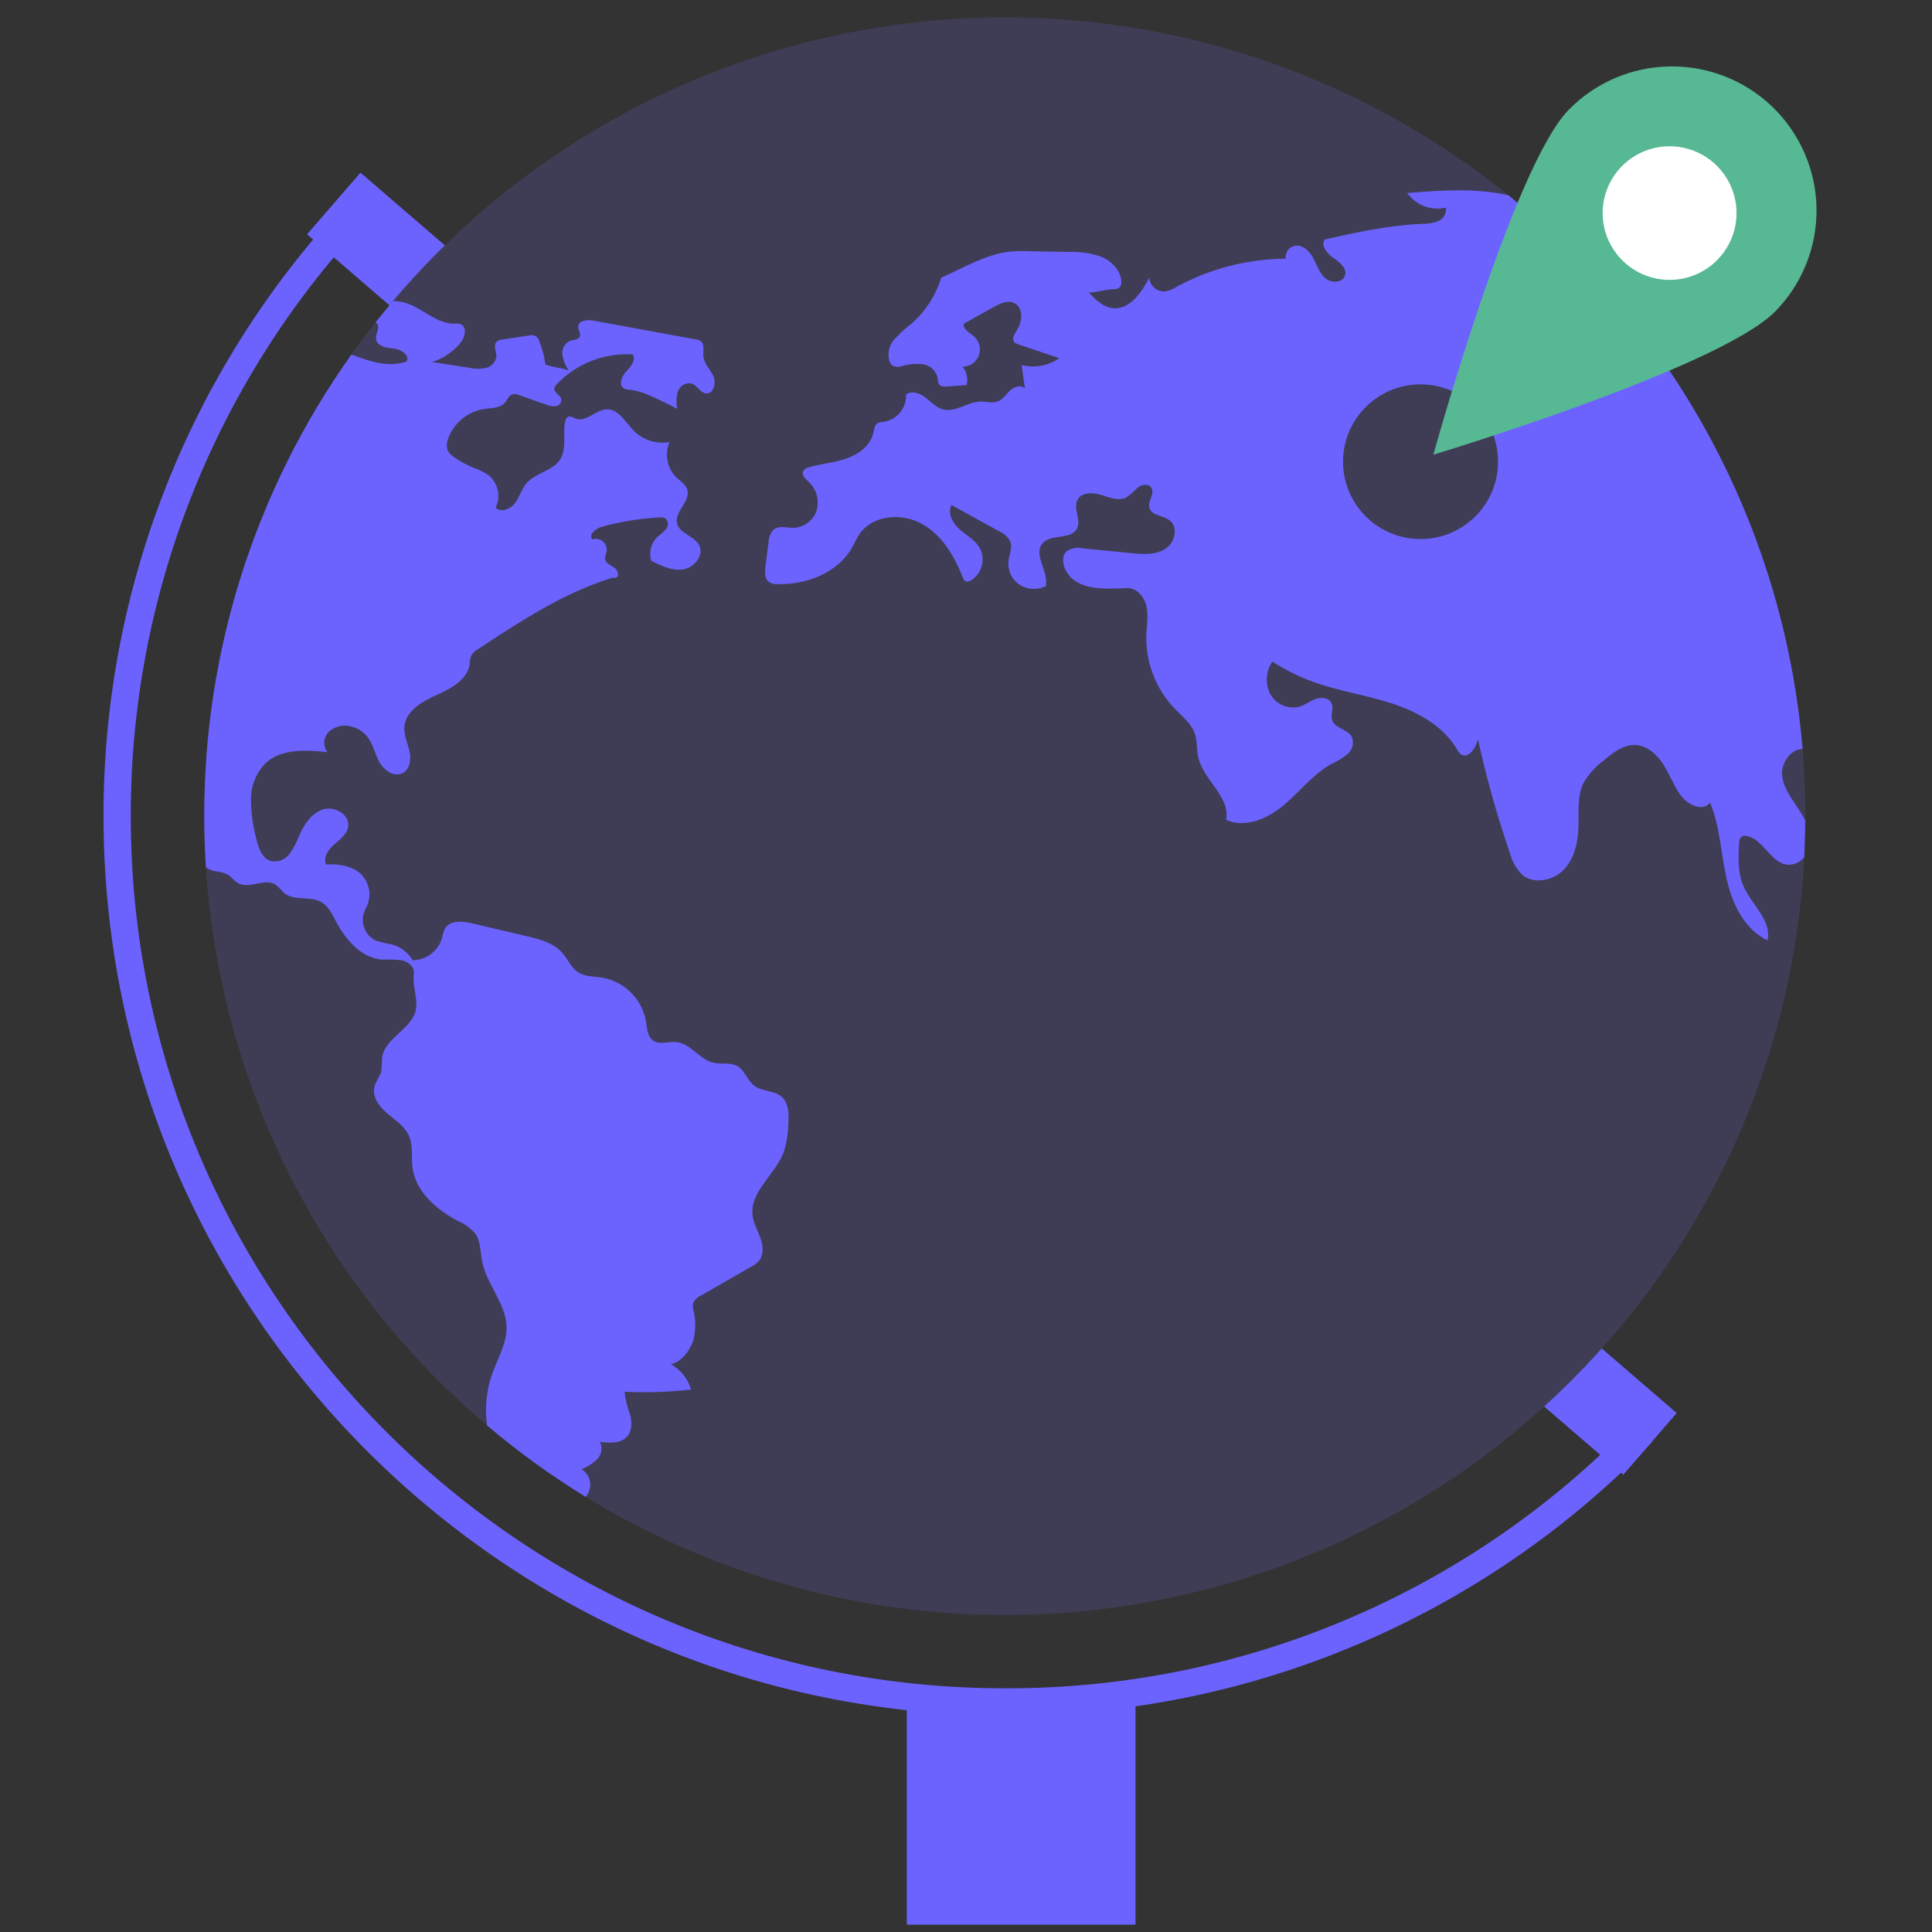<?xml version="1.0" encoding="UTF-8" standalone="no"?>
<!DOCTYPE svg PUBLIC "-//W3C//DTD SVG 1.1//EN" "http://www.w3.org/Graphics/SVG/1.1/DTD/svg11.dtd">
<svg width="100%" height="100%" viewBox="0 0 600 600" version="1.1" xmlns="http://www.w3.org/2000/svg" xmlns:xlink="http://www.w3.org/1999/xlink" xml:space="preserve" xmlns:serif="http://www.serif.com/" style="fill-rule:evenodd;clip-rule:evenodd;stroke-linejoin:round;stroke-miterlimit:2;">
    <rect x="0" y="0" width="600" height="600" fill="#333333" stroke="none"/>
    <g transform="matrix(5.713,0,0,5.713,190.216,136.216)">
        <g id="earth_draw" transform="matrix(1,0,0,1,-110,-81)">
            <path d="M96.301,66.542L93.397,69.894L103.179,78.327L106.082,74.975L96.301,66.542Z" style="fill:rgb(108,99,255);fill-rule:nonzero;"/>
            <path d="M159.179,126.496L156.275,129.848L164.946,137.323L167.849,133.971L159.179,126.496Z" style="fill:rgb(108,99,255);fill-rule:nonzero;"/>
            <path d="M174.844,101.525L174.844,101.785C174.838,102.438 174.82,103.088 174.788,103.735C174.224,114.805 169.437,125.241 161.409,132.904C153.382,140.567 142.721,144.876 131.611,144.948C120.502,145.021 109.785,140.851 101.658,133.294C93.53,125.737 88.607,115.364 87.897,104.302C87.838,103.383 87.809,102.458 87.809,101.525C87.793,92.532 90.59,83.759 95.811,76.427C96.228,75.837 96.662,75.257 97.113,74.688C97.424,74.292 97.744,73.905 98.067,73.521C105.413,64.837 115.877,59.373 127.215,58.299C138.553,57.226 149.861,60.629 158.713,67.779C159.237,68.201 159.752,68.638 160.256,69.084C160.658,69.442 161.054,69.807 161.443,70.18C169.1,77.488 173.813,87.339 174.693,97.875C174.794,99.08 174.844,100.297 174.844,101.525Z" style="fill:rgb(63,61,86);fill-rule:nonzero;"/>
            <path d="M131.327,150.41C104.311,150.41 82.332,128.48 82.332,101.525C82.316,89.192 86.988,77.313 95.405,68.281L96.49,69.286C88.327,78.044 83.797,89.565 83.812,101.525C83.812,127.666 105.127,148.933 131.327,148.933C137.693,148.954 143.997,147.689 149.859,145.213C155.722,142.738 161.021,139.103 165.437,134.528L166.5,135.556C161.946,140.274 156.482,144.022 150.437,146.574C144.392,149.127 137.891,150.432 131.327,150.41Z" style="fill:rgb(108,99,255);fill-rule:nonzero;"/>
            <rect x="125.998" y="149.376" width="12.434" height="12.406" style="fill:rgb(108,99,255);fill-rule:nonzero;"/>
            <path d="M97.113,74.688C97.135,74.697 97.155,74.709 97.173,74.723C97.406,74.915 97.113,75.284 97.149,75.589C97.19,75.979 97.711,76.064 98.105,76.103C98.499,76.144 98.996,76.46 98.81,76.809C97.821,77.148 96.82,76.814 95.811,76.428C90.59,83.759 87.793,92.533 87.809,101.526C87.809,102.459 87.838,103.384 87.897,104.302C87.98,104.362 88.071,104.411 88.167,104.447C88.463,104.559 88.806,104.538 89.079,104.698C89.295,104.825 89.44,105.049 89.656,105.168C90.275,105.504 91.133,104.857 91.711,105.259C91.86,105.395 92.001,105.539 92.134,105.69C92.667,106.151 93.543,105.841 94.159,106.187C94.556,106.408 94.76,106.851 94.973,107.253C95.503,108.257 96.361,109.244 97.495,109.323C97.853,109.307 98.211,109.319 98.567,109.359C98.916,109.439 99.26,109.743 99.203,110.094C99.106,110.7 99.405,111.362 99.325,111.967C99.18,113.075 97.608,113.559 97.474,114.667C97.474,114.911 97.46,115.154 97.433,115.396C97.362,115.686 97.143,115.922 97.066,116.212C96.918,116.758 97.312,117.305 97.741,117.671C98.173,118.04 98.688,118.359 98.925,118.873C99.174,119.419 99.052,120.054 99.132,120.648C99.31,121.945 100.432,122.905 101.586,123.525C101.956,123.679 102.285,123.918 102.546,124.222C102.842,124.651 102.812,125.215 102.913,125.726C103.155,126.975 104.209,128.006 104.239,129.279C104.26,130.186 103.756,131.007 103.454,131.861C103.144,132.756 103.051,133.711 103.185,134.649C104.873,136.077 106.667,137.376 108.552,138.533C108.655,138.382 108.73,138.214 108.774,138.037C108.81,137.841 108.785,137.639 108.703,137.458C108.621,137.276 108.486,137.124 108.315,137.021C108.634,136.901 108.923,136.716 109.165,136.477C109.284,136.355 109.362,136.2 109.39,136.032C109.418,135.864 109.393,135.692 109.319,135.538C109.84,135.603 110.459,135.636 110.802,135.237C111.077,134.918 111.06,134.439 110.95,134.035C110.8,133.641 110.7,133.23 110.654,132.812C111.861,132.87 113.071,132.83 114.272,132.691C114.098,132.106 113.703,131.613 113.17,131.314C113.715,131.223 114.21,130.573 114.381,130.05C114.53,129.517 114.538,128.954 114.405,128.417C114.364,128.278 114.358,128.132 114.387,127.991C114.475,127.804 114.629,127.656 114.819,127.575C115.719,127.058 116.619,126.542 117.519,126.027C117.68,125.946 117.826,125.839 117.951,125.711C118.233,125.377 118.191,124.878 118.046,124.467C117.901,124.057 117.67,123.67 117.614,123.239C117.448,121.948 118.834,121.02 119.301,119.803C119.46,119.318 119.546,118.811 119.556,118.3C119.594,117.751 119.597,117.115 119.177,116.764C118.772,116.424 118.141,116.501 117.718,116.185C117.33,115.896 117.197,115.337 116.773,115.104C116.388,114.891 115.909,115.027 115.48,114.927C114.728,114.752 114.254,113.887 113.484,113.807C113.052,113.76 112.561,113.973 112.205,113.722C111.892,113.497 111.88,113.051 111.82,112.673C111.715,112.084 111.432,111.541 111.009,111.118C110.585,110.694 110.042,110.41 109.452,110.304C109.005,110.233 108.52,110.26 108.138,110.015C107.753,109.767 107.578,109.303 107.273,108.957C106.788,108.405 106.018,108.207 105.299,108.039C104.322,107.811 103.346,107.583 102.371,107.353C101.853,107.229 101.184,107.164 100.903,107.619C100.819,107.792 100.762,107.976 100.731,108.166C100.625,108.506 100.414,108.805 100.128,109.02C99.842,109.234 99.496,109.353 99.138,109.359C98.893,108.942 98.497,108.635 98.031,108.502C97.727,108.451 97.426,108.38 97.131,108.29C96.977,108.214 96.84,108.108 96.728,107.979C96.617,107.849 96.533,107.697 96.482,107.534C96.431,107.37 96.414,107.198 96.432,107.028C96.45,106.858 96.502,106.693 96.586,106.544C96.754,106.244 96.819,105.898 96.77,105.558C96.721,105.218 96.562,104.903 96.317,104.662C95.82,104.216 95.1,104.107 94.431,104.151C94.257,103.77 94.55,103.342 94.863,103.064C95.18,102.79 95.562,102.518 95.63,102.104C95.74,101.455 94.908,100.961 94.277,101.153C93.647,101.348 93.244,101.96 92.978,102.562C92.848,102.918 92.672,103.255 92.454,103.564C92.342,103.717 92.189,103.836 92.014,103.907C91.838,103.979 91.646,104.001 91.459,103.971C90.938,103.838 90.74,103.221 90.624,102.701C90.439,102.006 90.346,101.29 90.346,100.571C90.35,99.846 90.639,99.15 91.151,98.634C92.013,97.842 93.339,97.919 94.502,98.046C94.378,97.88 94.318,97.675 94.334,97.468C94.351,97.261 94.442,97.068 94.591,96.924C94.747,96.786 94.934,96.688 95.136,96.638C95.338,96.589 95.55,96.59 95.751,96.64C96.102,96.713 96.418,96.901 96.649,97.175C96.98,97.576 97.075,98.123 97.324,98.578C97.575,99.036 98.138,99.425 98.596,99.18C98.996,98.968 99.058,98.418 98.961,97.978C98.86,97.541 98.65,97.113 98.685,96.664C98.753,95.81 99.644,95.293 100.429,94.942C101.213,94.59 102.11,94.115 102.235,93.264C102.241,93.098 102.272,92.935 102.329,92.78C102.416,92.641 102.538,92.527 102.682,92.449C104.97,90.939 107.3,89.409 109.917,88.585C110.053,88.541 110.068,88.588 110.207,88.556C110.403,88.443 110.272,88.133 110.086,88.009C109.899,87.885 109.651,87.788 109.603,87.569C109.571,87.409 109.665,87.25 109.689,87.088C109.695,86.99 109.677,86.891 109.637,86.802C109.596,86.712 109.534,86.634 109.456,86.574C109.378,86.514 109.286,86.474 109.189,86.457C109.092,86.441 108.992,86.448 108.899,86.479C108.688,86.202 109.103,85.879 109.44,85.785C110.451,85.509 111.488,85.341 112.534,85.283C112.655,85.263 112.779,85.284 112.886,85.342C112.963,85.416 113.009,85.517 113.014,85.623C113.019,85.73 112.983,85.834 112.913,85.915C112.77,86.073 112.613,86.216 112.442,86.343C112.272,86.508 112.151,86.716 112.092,86.945C112.032,87.173 112.037,87.414 112.105,87.64C112.652,87.918 113.244,88.204 113.851,88.107C114.455,88.009 114.991,87.33 114.707,86.789C114.443,86.284 113.647,86.169 113.511,85.617C113.351,84.97 114.269,84.394 114.062,83.762C113.973,83.484 113.694,83.319 113.481,83.121C113.23,82.874 113.06,82.558 112.992,82.214C112.924,81.869 112.961,81.512 113.099,81.189C112.753,81.249 112.397,81.226 112.061,81.121C111.725,81.016 111.419,80.833 111.169,80.586C110.707,80.123 110.34,79.387 109.683,79.411C109.082,79.429 108.564,80.129 108.002,79.916C107.862,79.863 107.717,79.756 107.584,79.818C107.54,79.847 107.503,79.884 107.476,79.929C107.449,79.973 107.432,80.024 107.427,80.075C107.285,80.758 107.531,81.534 107.158,82.125C106.752,82.766 105.814,82.855 105.322,83.434C105.056,83.747 104.952,84.169 104.707,84.5C104.461,84.831 103.943,85.044 103.647,84.754C103.792,84.458 103.832,84.121 103.759,83.799C103.687,83.477 103.508,83.189 103.25,82.982C102.978,82.803 102.683,82.66 102.374,82.557C102.029,82.411 101.7,82.229 101.394,82.013C101.241,81.92 101.118,81.787 101.036,81.629C100.971,81.43 100.98,81.214 101.059,81.021C101.209,80.594 101.473,80.216 101.822,79.928C102.171,79.64 102.592,79.452 103.04,79.384C103.431,79.331 103.887,79.349 104.147,79.05C104.283,78.894 104.354,78.655 104.556,78.593C104.683,78.566 104.815,78.582 104.932,78.637C105.42,78.808 105.906,78.98 106.394,79.151C106.557,79.225 106.737,79.255 106.915,79.237C107.003,79.225 107.084,79.181 107.141,79.112C107.197,79.044 107.226,78.956 107.22,78.867C107.173,78.625 106.8,78.51 106.835,78.265C106.852,78.185 106.895,78.112 106.957,78.058C107.485,77.498 108.13,77.061 108.847,76.778C109.564,76.496 110.335,76.375 111.104,76.425C111.288,76.729 110.998,77.086 110.752,77.343C110.509,77.603 110.314,78.064 110.61,78.262C110.729,78.324 110.863,78.355 110.998,78.35C111.358,78.399 111.707,78.504 112.034,78.664C112.54,78.882 113.037,79.124 113.523,79.384C113.451,79.068 113.464,78.738 113.558,78.427C113.612,78.275 113.72,78.148 113.863,78.071C114.005,77.994 114.171,77.972 114.328,78.011C114.618,78.123 114.766,78.507 115.077,78.542C115.488,78.59 115.651,77.981 115.48,77.603C115.308,77.225 114.964,76.912 114.938,76.495C114.917,76.218 115.024,75.872 114.802,75.704C114.723,75.652 114.632,75.619 114.538,75.609C112.679,75.27 110.819,74.929 108.958,74.587C108.626,74.525 108.15,74.573 108.135,74.906C108.126,75.095 108.295,75.281 108.221,75.453C108.141,75.636 107.88,75.621 107.691,75.686C107.548,75.751 107.431,75.86 107.356,75.996C107.281,76.133 107.253,76.291 107.276,76.445C107.327,76.752 107.446,77.044 107.626,77.299C107.262,77.148 106.714,77.122 106.35,76.968C106.297,76.547 106.189,76.135 106.03,75.742C106.021,75.68 105.998,75.62 105.963,75.567C105.929,75.514 105.883,75.47 105.829,75.436C105.775,75.403 105.714,75.382 105.651,75.375C105.588,75.367 105.525,75.374 105.465,75.394C104.985,75.468 104.505,75.538 104.026,75.612C103.905,75.618 103.79,75.663 103.697,75.739C103.511,75.937 103.694,76.253 103.688,76.525C103.671,76.677 103.607,76.82 103.504,76.934C103.402,77.047 103.266,77.126 103.117,77.16C102.816,77.221 102.505,77.217 102.205,77.148C101.533,77.045 100.864,76.941 100.192,76.838C100.785,76.65 101.313,76.297 101.714,75.822C101.98,75.509 102.122,74.924 101.737,74.776C101.624,74.745 101.505,74.736 101.388,74.75C100.476,74.756 99.757,73.997 98.904,73.675C98.636,73.575 98.353,73.523 98.067,73.521L97.113,74.688Z" style="fill:rgb(108,99,255);fill-rule:nonzero;"/>
            <path d="M174.788,103.734C174.684,103.874 174.547,103.986 174.389,104.061C174.231,104.136 174.057,104.171 173.882,104.163C172.956,104.083 172.565,102.751 171.647,102.6C171.566,102.579 171.48,102.588 171.405,102.624C171.268,102.698 171.245,102.881 171.236,103.034C171.197,103.796 171.165,104.588 171.464,105.291C171.899,106.319 173.027,107.182 172.79,108.271C171.517,107.684 170.854,106.257 170.555,104.889C170.253,103.522 170.206,102.086 169.667,100.793C169.255,101.315 168.397,100.884 168.024,100.335C167.669,99.815 167.449,99.212 167.106,98.684C166.763,98.158 166.236,97.685 165.608,97.656C164.948,97.626 164.374,98.078 163.87,98.506C163.433,98.829 163.065,99.237 162.79,99.706C162.438,100.414 162.529,101.247 162.512,102.036C162.494,102.887 162.313,103.788 161.73,104.414C161.147,105.037 160.072,105.256 159.43,104.691C159.119,104.368 158.898,103.97 158.787,103.537C158.089,101.506 157.508,99.437 157.047,97.34C156.94,97.818 156.517,98.435 156.114,98.155C156.024,98.078 155.951,97.984 155.901,97.877C155.149,96.61 153.761,95.848 152.354,95.39C150.951,94.935 149.474,94.723 148.086,94.22C147.307,93.938 146.563,93.569 145.868,93.119C145.692,93.378 145.589,93.68 145.57,93.993C145.551,94.306 145.617,94.618 145.762,94.897C145.918,95.169 146.16,95.383 146.45,95.504C146.74,95.625 147.062,95.648 147.366,95.567C147.674,95.467 147.935,95.254 148.239,95.148C148.544,95.045 148.956,95.095 149.089,95.39C149.219,95.671 149.024,96.01 149.122,96.306C149.267,96.752 149.945,96.787 150.181,97.195C150.251,97.356 150.267,97.536 150.227,97.707C150.187,97.878 150.093,98.032 149.959,98.146C149.687,98.368 149.386,98.552 149.065,98.695C148.071,99.248 147.363,100.19 146.493,100.922C145.622,101.658 144.394,102.193 143.358,101.723C143.603,100.474 142.114,99.558 141.839,98.314C141.747,97.904 141.795,97.47 141.667,97.071C141.481,96.492 140.966,96.096 140.545,95.659C140.035,95.122 139.637,94.489 139.375,93.797C139.113,93.104 138.993,92.367 139.021,91.627C139.044,91.113 139.139,90.59 139.021,90.088C138.905,89.589 138.488,89.105 137.973,89.125C136.798,89.178 135.314,89.267 134.699,88.266C134.477,87.908 134.382,87.385 134.702,87.111C134.827,87.032 134.966,86.978 135.112,86.953C135.258,86.929 135.407,86.933 135.551,86.966C136.436,87.052 137.319,87.14 138.204,87.226C138.822,87.285 139.492,87.335 140.024,87.013C140.557,86.691 140.788,85.832 140.294,85.451C139.936,85.173 139.29,85.188 139.184,84.748C139.098,84.379 139.506,83.962 139.284,83.652C139.127,83.433 138.772,83.492 138.556,83.658C138.367,83.853 138.162,84.032 137.943,84.192C137.52,84.411 137.017,84.201 136.561,84.06C136.105,83.918 135.495,83.906 135.276,84.328C135.027,84.798 135.492,85.418 135.249,85.891C134.924,86.514 133.828,86.16 133.372,86.697C132.851,87.312 133.728,88.233 133.553,89.019C133.328,89.13 133.078,89.181 132.827,89.167C132.577,89.153 132.334,89.075 132.123,88.939C131.916,88.799 131.751,88.605 131.646,88.378C131.54,88.151 131.499,87.9 131.525,87.651C131.567,87.297 131.753,86.934 131.629,86.6C131.495,86.342 131.273,86.14 131.004,86.03C130.146,85.554 129.287,85.081 128.429,84.609C128.189,85.052 128.491,85.598 128.87,85.932C129.246,86.263 129.719,86.514 129.968,86.951C130.125,87.254 130.161,87.606 130.067,87.934C129.974,88.262 129.758,88.543 129.465,88.718C129.427,88.743 129.385,88.76 129.341,88.768C129.296,88.775 129.251,88.774 129.207,88.762C129.166,88.738 129.13,88.706 129.102,88.668C129.073,88.63 129.053,88.586 129.041,88.54C128.588,87.379 127.905,86.236 126.815,85.631C125.723,85.022 124.157,85.149 123.44,86.168C123.271,86.411 123.156,86.688 123.008,86.945C122.224,88.307 120.536,88.951 118.961,88.909C118.807,88.919 118.654,88.883 118.52,88.806C118.265,88.632 118.277,88.26 118.316,87.953C118.372,87.518 118.425,87.087 118.482,86.653C118.483,86.388 118.586,86.133 118.769,85.941C119.062,85.711 119.482,85.855 119.855,85.849C120.137,85.837 120.407,85.738 120.631,85.566C120.854,85.394 121.018,85.158 121.102,84.89C121.177,84.618 121.176,84.332 121.1,84.061C121.024,83.791 120.875,83.546 120.669,83.354C120.501,83.194 120.273,82.993 120.361,82.778C120.398,82.718 120.446,82.667 120.504,82.629C120.562,82.59 120.627,82.564 120.696,82.553C121.362,82.361 122.07,82.311 122.724,82.081C123.381,81.853 124.018,81.386 124.174,80.71C124.222,80.503 124.243,80.252 124.429,80.149C124.523,80.111 124.624,80.091 124.725,80.09C125.081,80.039 125.405,79.857 125.633,79.58C125.862,79.303 125.978,78.95 125.96,78.592C126.273,78.374 126.714,78.536 127.019,78.769C127.321,79.003 127.591,79.31 127.961,79.41C128.651,79.599 129.317,78.988 130.033,78.985C130.335,78.985 130.646,79.091 130.927,78.988C131.214,78.885 131.386,78.601 131.605,78.391C131.827,78.179 132.212,78.052 132.416,78.279C132.357,77.851 132.301,77.425 132.241,77C132.59,77.088 132.954,77.1 133.308,77.036C133.662,76.971 133.998,76.832 134.293,76.628C133.547,76.377 132.804,76.126 132.058,75.875C131.98,75.855 131.907,75.817 131.848,75.762C131.685,75.588 131.848,75.316 131.978,75.119C132.295,74.643 132.348,73.86 131.827,73.624C131.472,73.461 131.066,73.656 130.726,73.845C130.181,74.147 129.636,74.451 129.092,74.752C129.041,75.062 129.42,75.24 129.654,75.446C129.797,75.573 129.898,75.739 129.944,75.923C129.99,76.108 129.978,76.302 129.912,76.48C129.845,76.658 129.726,76.812 129.57,76.921C129.414,77.03 129.229,77.09 129.038,77.092C129.146,77.231 129.22,77.393 129.257,77.566C129.293,77.738 129.29,77.916 129.249,78.087C128.884,78.114 128.517,78.14 128.15,78.167C128.089,78.179 128.026,78.179 127.966,78.167C127.905,78.155 127.847,78.13 127.795,78.096C127.677,77.992 127.694,77.809 127.665,77.656C127.616,77.472 127.513,77.307 127.37,77.183C127.226,77.058 127.048,76.979 126.86,76.956C126.482,76.913 126.101,76.949 125.738,77.059C125.58,77.115 125.407,77.11 125.252,77.047C125.164,76.989 125.098,76.904 125.063,76.805C124.998,76.603 124.987,76.387 125.031,76.179C125.074,75.971 125.171,75.778 125.311,75.618C125.595,75.303 125.909,75.015 126.247,74.758C127.013,74.089 127.576,73.219 127.872,72.247C128.476,71.993 129.101,71.651 129.707,71.397C130.195,71.171 130.707,71 131.232,70.886C131.727,70.81 132.228,70.787 132.727,70.815C133.408,70.827 134.092,70.839 134.773,70.853C135.38,70.828 135.988,70.915 136.564,71.11C137.123,71.341 137.618,71.84 137.656,72.442C137.668,72.511 137.662,72.582 137.638,72.647C137.615,72.713 137.575,72.771 137.523,72.818C137.444,72.861 137.355,72.881 137.265,72.876C136.7,72.894 136.46,73.036 135.895,73.057C136.253,73.438 136.655,73.84 137.176,73.907C138.094,74.026 138.754,73.077 139.178,72.253C139.193,72.463 139.29,72.659 139.447,72.798C139.605,72.938 139.811,73.01 140.021,73.001C140.248,72.962 140.465,72.877 140.658,72.753C142.479,71.76 144.518,71.234 146.593,71.222C146.573,71.066 146.612,70.907 146.702,70.777C146.792,70.647 146.928,70.555 147.082,70.519C147.505,70.437 147.884,70.8 148.089,71.178C148.29,71.556 148.417,71.993 148.743,72.277C149.065,72.561 149.69,72.546 149.817,72.138C149.942,71.745 149.53,71.409 149.19,71.175C148.846,70.945 148.488,70.516 148.719,70.174C150.46,69.787 152.215,69.403 154,69.326C154.304,69.335 154.606,69.283 154.889,69.173C155.028,69.113 155.145,69.01 155.22,68.878C155.295,68.746 155.324,68.593 155.303,68.443C154.913,68.534 154.506,68.507 154.131,68.366C153.757,68.225 153.433,67.976 153.201,67.651C155.034,67.501 156.952,67.368 158.713,67.778L160.256,69.084C159.963,69.388 159.572,69.675 159.785,69.979C159.855,70.049 159.941,70.102 160.034,70.134C160.128,70.166 160.228,70.177 160.327,70.165C160.7,70.171 161.073,70.18 161.443,70.18C169.1,77.488 173.813,87.338 174.694,97.874C174.072,97.851 173.501,98.636 173.58,99.322C173.675,100.116 174.25,100.754 174.661,101.439C174.729,101.551 174.79,101.666 174.845,101.785L174.788,103.734Z" style="fill:rgb(108,99,255);fill-rule:nonzero;"/>
            <path d="M153.926,86.46C156.254,86.46 158.14,84.577 158.14,82.255C158.14,79.932 156.254,78.05 153.926,78.05C151.599,78.05 149.712,79.932 149.712,82.255C149.712,84.577 151.599,86.46 153.926,86.46Z" style="fill:rgb(63,61,86);fill-rule:nonzero;"/>
            <path d="M167.464,74.282C170.532,74.282 173.019,71.8 173.019,68.739C173.019,65.678 170.532,63.196 167.464,63.196C164.396,63.196 161.909,65.678 161.909,68.739C161.909,71.8 164.396,74.282 167.464,74.282Z" style="fill:white;fill-rule:nonzero;"/>
            <path d="M173.082,62.993C171.591,61.542 169.583,60.741 167.5,60.767C165.417,60.792 163.43,61.643 161.975,63.13C158.946,66.228 154.622,81.874 154.622,81.874C154.622,81.874 170.19,77.173 173.219,74.075C174.674,72.587 175.476,70.584 175.451,68.506C175.425,66.427 174.573,64.444 173.082,62.993ZM164.922,71.339C164.407,70.837 164.052,70.195 163.903,69.492C163.754,68.789 163.817,68.058 164.084,67.391C164.351,66.724 164.81,66.151 165.404,65.745C165.997,65.339 166.698,65.117 167.418,65.108C168.138,65.099 168.844,65.304 169.448,65.695C170.051,66.087 170.525,66.648 170.808,67.308C171.092,67.968 171.173,68.698 171.042,69.404C170.91,70.11 170.571,70.761 170.069,71.275C169.395,71.965 168.474,72.359 167.508,72.371C166.543,72.382 165.613,72.011 164.922,71.339Z" style="fill:rgb(87,184,148);fill-rule:nonzero;"/>
        </g>
    </g>
</svg>
